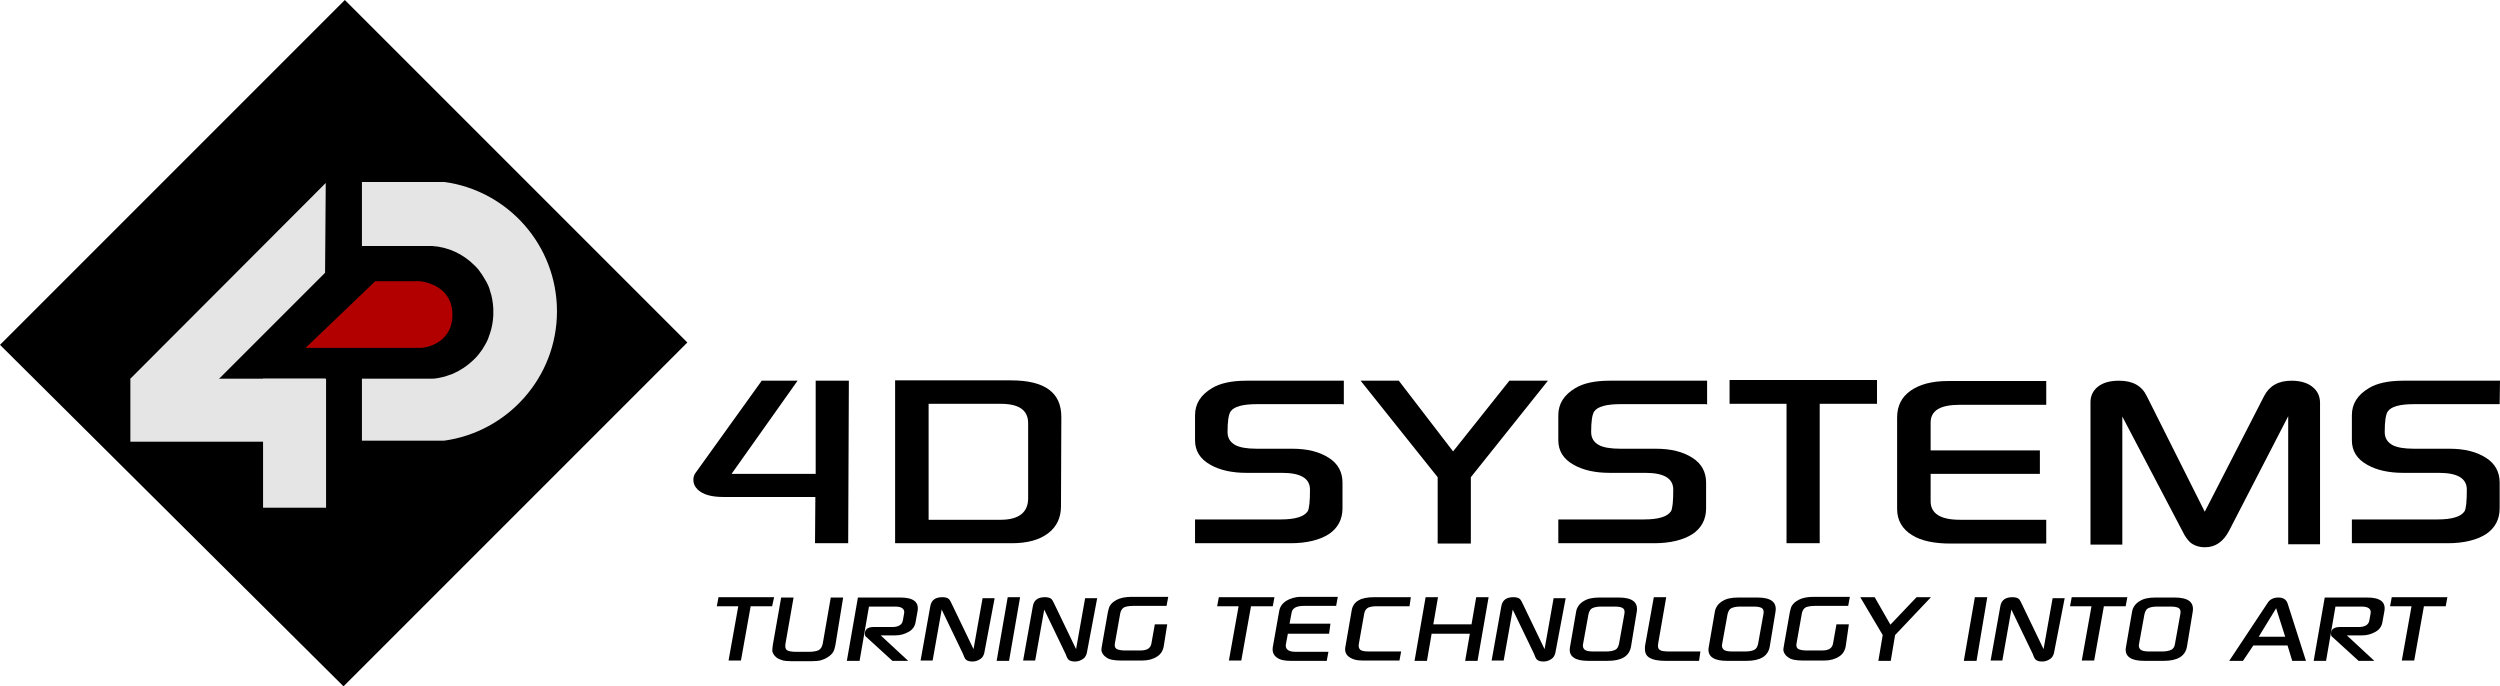 <?xml version="1.0" encoding="utf-8"?>
<!-- Generator: Adobe Illustrator 23.1.0, SVG Export Plug-In . SVG Version: 6.00 Build 0)  -->
<svg version="1.1" id="Layer_1" xmlns="http://www.w3.org/2000/svg" xmlns:xlink="http://www.w3.org/1999/xlink" x="0px" y="0px"
	 viewBox="0 0 746 204.8" style="enable-background:new 0 0 746 204.8;" xml:space="preserve">
<style type="text/css">
	.st0{fill:#E5E5E5;}
	.st1{fill:#F94646;}
	.st2{fill:#B20000;}
</style>
<polygon points="102.9,0 0,102.9 102.5,204.8 205.1,102.2 "/>
<g>
	<path d="M253.1,162.1h-9.9l0.1-13.8h-27.4c-3.6,0-6.1-0.7-7.7-2.2c-0.9-0.9-1.3-1.8-1.3-2.9c0-0.8,0.2-1.6,0.8-2.3l19.6-27.3H238
		l-19.7,27.8h25.1v-27.8h9.9L253.1,162.1L253.1,162.1z"/>
	<path d="M316.6,151c0,3.4-1.2,6.1-3.8,8.1c-2.6,2-6.2,3-10.9,3h-34.8v-48.6h34.6c10,0,15,3.6,15,10.9L316.6,151L316.6,151z
		 M306.8,148.7v-22.4c0-3.9-2.7-5.8-8.2-5.8h-21.5v34.6h21.5C304,155.1,306.8,152.9,306.8,148.7z"/>
	<path d="M400.6,120.6H375c-4.1,0-6.8,0.7-7.8,2.2c-0.6,0.9-0.9,3-0.9,6.1c0,1.7,0.7,3,2.3,3.9c1.3,0.7,3.4,1.1,6.4,1.1h10.6
		c4.5,0,8.1,0.9,10.9,2.7c2.7,1.7,4.1,4.2,4.1,7.4v7.7c0,3.3-1.4,5.9-4.1,7.7c-2.7,1.7-6.5,2.7-11.4,2.7h-28.5V155h25.6
		c4.2,0,6.9-0.8,8-2.4c0.5-0.8,0.7-3.1,0.7-6.5c0-3.3-2.7-5-8.3-5H372c-4.4,0-8-0.8-10.8-2.4c-3.1-1.7-4.6-4.2-4.6-7.3v-7.5
		c0-3.4,1.7-6.1,5.1-8.1c2.3-1.4,5.7-2.2,10.2-2.2H401v7.1L400.6,120.6L400.6,120.6z"/>
	<path d="M461.9,113.6l-23,28.8v19.8H429v-19.8l-23-28.8h11.4l16.2,21.1l16.8-21.1H461.9z"/>
	<path d="M509.1,120.6h-25.6c-4.1,0-6.8,0.7-7.8,2.2c-0.6,0.9-0.9,3-0.9,6.1c0,1.7,0.7,3,2.3,3.9c1.3,0.7,3.4,1.1,6.4,1.1h10.6
		c4.5,0,8.1,0.9,10.9,2.7c2.7,1.7,4.1,4.2,4.1,7.4v7.7c0,3.3-1.4,5.9-4.1,7.7c-2.7,1.7-6.5,2.7-11.4,2.7H465V155h25.6
		c4.2,0,6.9-0.8,8-2.4c0.5-0.8,0.7-3.1,0.7-6.5c0-3.3-2.7-5-8.3-5h-10.6c-4.4,0-8-0.8-10.8-2.4c-3.1-1.7-4.6-4.2-4.6-7.3v-7.5
		c0-3.4,1.7-6.1,5.1-8.1c2.3-1.4,5.7-2.2,10.2-2.2h29.1v7.1L509.1,120.6L509.1,120.6z"/>
	<path d="M560.1,120.5H543v41.6h-9.9v-41.6h-17v-7.1h44V120.5z"/>
	<path d="M608.7,141.4h-32.6v8.2c0,3.6,2.9,5.5,8.7,5.5h25.8v7.1h-28.5c-4.9,0-8.8-0.8-11.5-2.5c-3-1.8-4.5-4.5-4.5-7.8v-27.3
		c0-3.4,1.3-6.1,4-8s6.4-2.9,11.1-2.9h29.4v7.1h-25.9c-5.7,0-8.6,1.7-8.6,5.3v8.3h32.6V141.4L608.7,141.4z"/>
	<path d="M692.3,162.4h-9.5v-38.2l-17.6,34.1c-1.7,3.3-4.1,5-7.2,5c-1.8,0-3.3-0.5-4.5-1.5c-0.7-0.7-1.5-1.7-2.2-3.2l-18-34.3v38.2
		h-9.5V120c0-1.8,0.7-3.4,2.2-4.6s3.6-1.8,6.3-1.8c4.1,0,6.8,1.5,8.3,4.6l17.3,34.5l17.7-34.5c1.6-3.1,4.3-4.6,8.2-4.6
		c2.7,0,4.9,0.7,6.3,1.9c1.5,1.2,2.2,2.8,2.2,4.8V162.4z"/>
	<path d="M745.9,120.6h-25.6c-4.1,0-6.8,0.7-7.8,2.2c-0.6,0.9-0.9,3-0.9,6.1c0,1.7,0.7,3,2.3,3.9c1.3,0.7,3.4,1.1,6.4,1.1h10.6
		c4.5,0,8.1,0.9,10.9,2.7c2.7,1.7,4.1,4.2,4.1,7.4v7.7c0,3.3-1.4,5.9-4.1,7.7c-2.7,1.7-6.5,2.7-11.4,2.7h-28.6V155h25.6
		c4.2,0,6.9-0.8,8-2.4c0.5-0.8,0.7-3.1,0.7-6.5c0-3.3-2.7-5-8.3-5h-10.6c-4.4,0-8-0.8-10.8-2.4c-3.1-1.7-4.6-4.2-4.6-7.3v-7.5
		c0-3.4,1.7-6.1,5.1-8.1c2.3-1.4,5.7-2.2,10.2-2.2H746L745.9,120.6L745.9,120.6z"/>
</g>
<g>
	<path d="M230.4,180.9H224l-2.9,16.2h-3.7l2.9-16.2h-6.4l0.5-2.7H231L230.4,180.9z"/>
	<path d="M249.3,192.4c-0.2,0.8-0.3,1.5-0.6,2c-0.3,0.6-0.9,1.2-1.7,1.7c-0.7,0.5-1.6,0.8-2.3,1c-0.5,0.1-1.4,0.2-2.6,0.2h-5.9
		c-1.2,0-2-0.1-2.5-0.2c-0.7-0.2-1.5-0.5-2-0.9c-0.7-0.6-1-1.1-1.2-1.7c-0.1-0.4,0-1.1,0.1-2l2.5-14.2h3.7l-2.4,13.7
		c-0.2,1,0,1.7,0.4,2c0.5,0.3,1.3,0.5,2.7,0.5h3.9c1.3,0,2.3-0.2,2.9-0.5s1-1,1.2-1.9l2.4-13.8h3.7L249.3,192.4z"/>
	<path d="M271,197.2h-4.7l-8-7.3c-0.2-0.2-0.3-0.7-0.2-1.2c0.2-1.1,1.1-1.6,2.6-1.6h5.6c1.8,0,2.9-0.7,3.1-1.9l0.4-2.2
		c0.2-1.3-0.7-2-2.7-2h-7.8l-2.8,16.2h-3.8l3.3-18.9h12.7c3.8,0,5.6,1.3,5.1,4.1l-0.6,3.3c-0.2,1.2-0.9,2.2-2,2.8
		c-1.2,0.7-2.5,1.1-4.1,1.1h-4.3L271,197.2z"/>
	<path d="M293.7,194.9c-0.2,0.7-0.5,1.3-1.1,1.7c-0.7,0.5-1.5,0.8-2.4,0.8s-1.6-0.2-2-0.6c-0.2-0.2-0.5-0.7-0.8-1.6l-6.4-13.3
		l-2.7,15.2h-3.6l2.9-16.2c0.3-1.8,1.5-2.7,3.6-2.7c0.9,0,1.6,0.2,2,0.6c0.2,0.2,0.5,0.7,0.9,1.6l6.4,13.3l2.7-15.2h3.6L293.7,194.9
		z"/>
	<path d="M301.1,197.2h-3.7l3.3-19h3.7L301.1,197.2z"/>
	<path d="M324.3,194.9c-0.2,0.7-0.5,1.3-1.1,1.7c-0.7,0.5-1.5,0.8-2.4,0.8s-1.6-0.2-2-0.6c-0.2-0.2-0.5-0.7-0.8-1.6l-6.4-13.3
		l-2.7,15.2h-3.6l2.9-16.2c0.3-1.8,1.5-2.7,3.6-2.7c0.9,0,1.6,0.2,2,0.6c0.2,0.2,0.5,0.7,0.9,1.6l6.4,13.3l2.7-15.2h3.6L324.3,194.9
		z"/>
	<path d="M347.3,192.6c-0.2,1.5-0.9,2.6-2,3.3c-1.2,0.8-2.7,1.2-4.4,1.2h-6.5c-2.1,0-3.6-0.3-4.5-1.1c-0.7-0.5-1-1.1-1.2-1.7
		c-0.1-0.4,0-1.1,0.2-2.1l1.7-9.6c0.2-0.9,0.4-1.6,0.7-2c0.4-0.6,1-1.1,1.9-1.6c1.1-0.6,2.7-0.9,4.5-0.9h10.9l-0.5,2.7h-10
		c-1.2,0-2.1,0.2-2.6,0.4c-0.6,0.3-1,0.9-1.2,1.7l-1.6,9c-0.2,0.8,0,1.5,0.6,1.8c0.4,0.2,1.2,0.4,2.2,0.4h4.9c1.9,0,3-0.7,3.2-2.2
		l1-5.6h3.7L347.3,192.6z"/>
	<path d="M379.8,180.9h-6.5l-2.9,16.2h-3.7l2.9-16.2h-6.4l0.5-2.7h16.6L379.8,180.9z"/>
	<path d="M396.6,189.1h-12.3l-0.6,3.2c-0.2,1.4,0.7,2.2,2.9,2.2h9.8l-0.5,2.7h-10.8c-1.8,0-3.2-0.3-4.1-1c-1-0.7-1.4-1.7-1.2-3.1
		l1.9-10.7c0.2-1.3,0.9-2.3,2.1-3.1c1.2-0.7,2.6-1.2,4.4-1.2h11l-0.5,2.7H389c-2.2,0-3.4,0.7-3.6,2.1l-0.6,3.2H397L396.6,189.1z"/>
	<path d="M420.6,180.9h-9.9c-1.1,0-1.9,0.2-2.4,0.4c-0.7,0.4-1,0.9-1.2,1.7l-1.6,9c-0.2,0.9,0,1.5,0.4,1.9c0.4,0.3,1.2,0.5,2.5,0.5
		h9.7l-0.5,2.7h-11.1c-1.8,0-3.1-0.4-4.1-1.2c-0.9-0.7-1.2-1.8-0.9-3.1l1.8-10.4c0.2-1.6,1-2.7,2.2-3.3c1-0.6,2.6-0.9,4.6-0.9H421
		L420.6,180.9z"/>
	<path d="M440.9,197.2h-3.7l1.4-8.1h-11.4l-1.4,8.1h-3.7l3.3-19h3.7l-1.4,8.1h11.4l1.4-8.1h3.7L440.9,197.2z"/>
	<path d="M464.1,194.9c-0.2,0.7-0.5,1.3-1.1,1.7c-0.7,0.5-1.5,0.8-2.4,0.8s-1.6-0.2-2-0.6c-0.2-0.2-0.5-0.7-0.8-1.6l-6.4-13.3
		l-2.7,15.2h-3.6l2.9-16.2c0.3-1.8,1.5-2.7,3.6-2.7c0.9,0,1.6,0.2,2,0.6c0.2,0.2,0.5,0.7,0.9,1.6l6.4,13.3l2.7-15.2h3.6L464.1,194.9
		z"/>
	<path d="M486.7,192.9c-0.5,2.9-2.8,4.3-7,4.3H474c-2,0-3.4-0.3-4.3-0.9c-1.1-0.7-1.5-1.8-1.2-3.3l1.8-10.4c0.2-1.4,1.1-2.6,2.4-3.3
		c1.1-0.7,2.7-1,4.6-1h5.7c4.1,0,5.9,1.4,5.4,4.3L486.7,192.9z M483.1,192.2l1.6-8.9c0.2-0.9,0-1.5-0.4-1.8s-1.2-0.5-2.5-0.5h-4
		c-1.2,0-2.1,0.2-2.7,0.5s-0.9,1-1.1,1.8l-1.6,8.8c-0.2,0.7,0,1.4,0.5,1.8c0.4,0.3,1.2,0.5,2.4,0.5h4c1.2,0,2.1-0.2,2.7-0.5
		S482.9,193,483.1,192.2z"/>
	<path d="M507,197.2h-10c-2.2,0-3.8-0.3-4.9-1s-1.4-1.8-1.2-3.6l2.6-14.4h3.7l-2.4,13.8c-0.2,1,0,1.7,0.6,2c0.4,0.3,1.4,0.4,2.9,0.4
		h9.1L507,197.2z"/>
	<path d="M528.1,192.9c-0.5,2.9-2.8,4.3-7,4.3h-5.7c-2,0-3.4-0.3-4.3-0.9c-1.1-0.7-1.5-1.8-1.2-3.3l1.8-10.4
		c0.2-1.4,1.1-2.6,2.4-3.3c1.1-0.7,2.7-1,4.6-1h5.7c4.1,0,5.9,1.4,5.4,4.3L528.1,192.9z M524.6,192.2l1.6-8.9c0.2-0.9,0-1.5-0.4-1.8
		s-1.2-0.5-2.5-0.5h-4c-1.2,0-2.1,0.2-2.7,0.5c-0.6,0.3-0.9,1-1.1,1.8l-1.6,8.8c-0.2,0.7,0,1.4,0.5,1.8c0.4,0.3,1.2,0.5,2.4,0.5h4
		c1.2,0,2.1-0.2,2.7-0.5C524.1,193.6,524.4,193,524.6,192.2z"/>
	<path d="M550.8,192.6c-0.2,1.5-0.9,2.6-2,3.3c-1.2,0.8-2.7,1.2-4.4,1.2h-6.5c-2.1,0-3.6-0.3-4.5-1.1c-0.7-0.5-1-1.1-1.2-1.7
		c-0.1-0.4,0-1.1,0.2-2.1l1.7-9.6c0.2-0.9,0.4-1.6,0.7-2c0.4-0.6,1-1.1,1.9-1.6c1.1-0.6,2.7-0.9,4.5-0.9H552l-0.5,2.7h-10
		c-1.2,0-2.1,0.2-2.6,0.4c-0.6,0.3-1,0.9-1.2,1.7l-1.6,9c-0.2,0.8,0,1.5,0.6,1.8c0.4,0.2,1.2,0.4,2.2,0.4h4.9c1.9,0,3-0.7,3.2-2.2
		l1-5.6h3.7L550.8,192.6z"/>
	<path d="M576.2,178.2l-10.7,11.3l-1.3,7.7h-3.7l1.3-7.7l-6.7-11.3h4.3l4.7,8.2l7.8-8.2H576.2L576.2,178.2z"/>
	<path d="M589.8,197.2H586l3.3-19h3.7L589.8,197.2z"/>
	<path d="M612.9,194.9c-0.2,0.7-0.5,1.3-1.1,1.7c-0.7,0.5-1.5,0.8-2.4,0.8s-1.6-0.2-2-0.6c-0.2-0.2-0.5-0.7-0.8-1.6l-6.4-13.3
		l-2.7,15.2H594l2.9-16.2c0.3-1.8,1.5-2.7,3.6-2.7c0.9,0,1.6,0.2,2,0.6c0.2,0.2,0.5,0.7,0.9,1.6l6.4,13.3l2.7-15.2h3.6L612.9,194.9z
		"/>
	<path d="M634.3,180.9h-6.5l-2.9,16.2h-3.7l2.9-16.2h-6.4l0.5-2.7h16.6L634.3,180.9z"/>
	<path d="M652.6,192.9c-0.5,2.9-2.8,4.3-7,4.3h-5.7c-2,0-3.4-0.3-4.3-0.9c-1.1-0.7-1.5-1.8-1.2-3.3l1.8-10.4
		c0.2-1.4,1.1-2.6,2.4-3.3c1.1-0.7,2.7-1,4.6-1h5.7c4.1,0,5.9,1.4,5.4,4.3L652.6,192.9z M649,192.2l1.6-8.9c0.2-0.9,0-1.5-0.4-1.8
		s-1.2-0.5-2.5-0.5h-4c-1.2,0-2.1,0.2-2.7,0.5c-0.6,0.3-0.9,1-1.1,1.8l-1.6,8.8c-0.2,0.7,0,1.4,0.5,1.8c0.4,0.3,1.2,0.5,2.4,0.5h4
		c1.2,0,2.1-0.2,2.7-0.5C648.5,193.6,648.9,193,649,192.2z"/>
	<path d="M688.1,197.2H684l-1.4-4.6h-10.2l-3.1,4.6h-4.1l11.4-17.2c0.7-1.2,1.9-1.7,3.3-1.7s2.3,0.6,2.7,1.7L688.1,197.2z
		 M681.9,190l-2.7-8.5L674,190H681.9z"/>
	<path d="M708.5,197.2h-4.7l-8-7.3c-0.2-0.2-0.3-0.7-0.2-1.2c0.2-1.1,1.1-1.6,2.7-1.6h5.6c1.8,0,2.9-0.7,3.1-1.9l0.4-2.2
		c0.2-1.3-0.7-2-2.7-2h-7.8l-2.8,16.2h-3.7l3.3-18.9h12.7c3.8,0,5.6,1.3,5.1,4.1l-0.6,3.3c-0.2,1.2-0.9,2.2-2,2.8
		c-1.2,0.7-2.5,1.1-4.1,1.1h-4.5L708.5,197.2z"/>
	<path d="M729.8,180.9h-6.5l-2.9,16.2h-3.7l2.9-16.2h-6.4l0.5-2.7h16.6L729.8,180.9z"/>
</g>
<path class="st0" d="M97.8,53.4"/>
<rect x="38.9" y="113" class="st0" width="58.1" height="18.8"/>
<polygon class="st0" points="97.2,54.6 97.2,54.9 97.1,68.7 97,81.4 89.5,88.9 88.2,90.2 86.4,92 84.5,93.9 52.1,126.3 38.9,113 "/>
<rect x="78.5" y="113" class="st0" width="18.8" height="38.5"/>
<g>
	<path class="st0" d="M132.6,54.3H122h-14V59v14.4h20.8c0,0,0,0,0.1,0c5,0.3,9.4,2.5,12.7,5.8c0.2,0.2,0.4,0.4,0.6,0.6
		c0.4,0.4,0.8,0.9,1.1,1.4c0.4,0.5,0.7,1,1,1.5s0.6,1,0.9,1.5l0,0c0.4,0.8,0.8,1.6,1,2.5c0.6,1.7,0.9,3.5,1,5.4v2
		c-0.1,1.9-0.4,3.7-1,5.4c-0.2,0.6-0.4,1.1-0.6,1.7l0,0c-0.2,0.5-0.5,1.1-0.8,1.6s-0.6,1-0.9,1.5c-0.7,1-1.4,1.9-2.2,2.7
		c-1,1-2.2,2-3.4,2.8c-0.5,0.3-1,0.6-1.5,0.9s-1.1,0.5-1.6,0.8c-0.5,0.2-1.1,0.4-1.7,0.6c-0.3,0.1-0.6,0.2-0.9,0.3
		c-0.6,0.1-1.2,0.3-1.8,0.4s-1.2,0.2-1.8,0.2h-17.5l0,0H108v13.8v4.7h14h10.5c19-2.6,33.7-18.9,33.7-38.6
		C166.2,73.2,151.6,56.9,132.6,54.3z"/>
</g>
<path class="st1" d="M107.9,93.8"/>
<path class="st0" d="M86.4,92L86.4,92l1.8-1.8l1.3-1.3l0,0L86.4,92z"/>
<path class="st2" d="M91.2,103.8L112,83.9h13.3c0,0,9.7,0.8,9.7,10s-9.1,9.9-9.1,9.9H91.2z"/>
</svg>
